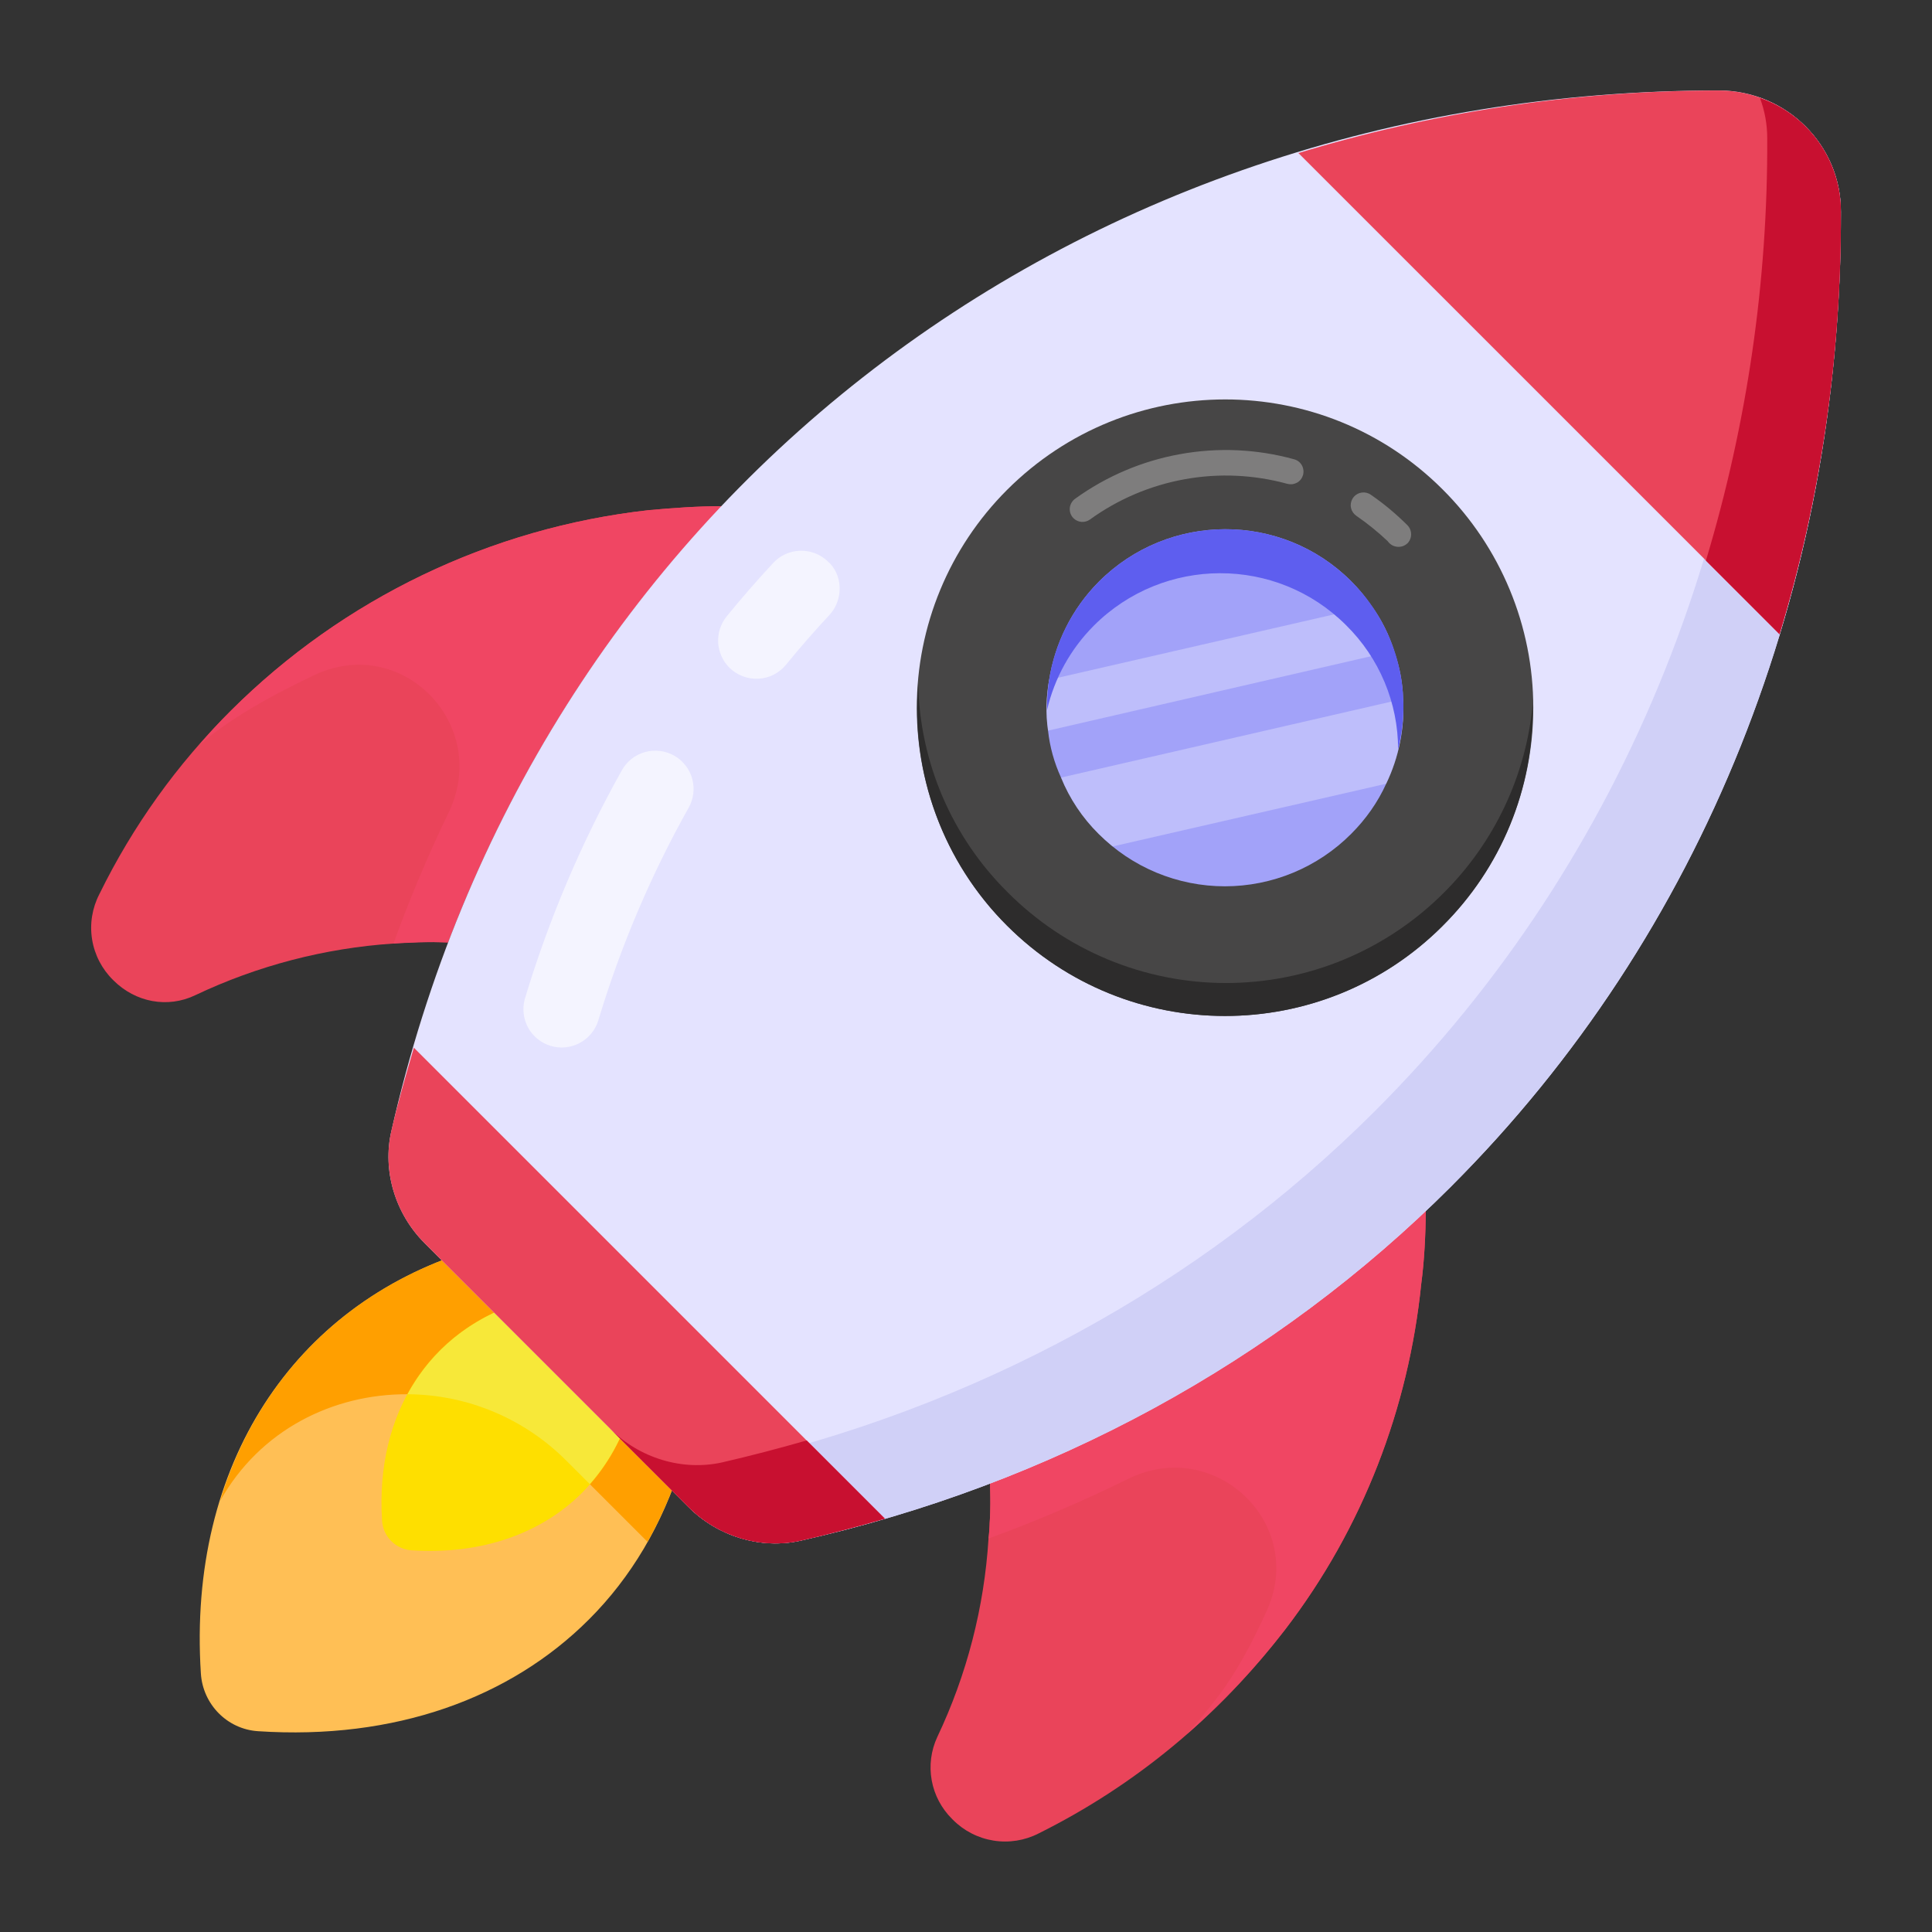 <svg width="32" height="32" viewBox="0 0 32 32" fill="none" xmlns="http://www.w3.org/2000/svg">
<rect x="0" y="0" width="32" height="32" fill="#333333" stroke="none"/>
<path d="M7.759 20.721C4.877 21.623 3.104 24.245 3.327 27.718C3.36 28.229 3.762 28.64 4.272 28.674C6.54 28.824 8.452 28.127 9.756 26.822C10.453 26.126 10.97 25.251 11.284 24.245L7.759 20.721V20.721Z" fill="#FFBF55"/>
<path d="M10.725 25.538L9.374 24.187C8.677 23.491 7.735 23.098 6.75 23.093C5.513 23.087 4.306 23.685 3.648 24.856C4.264 22.83 5.74 21.354 7.76 20.72L11.286 24.246C11.142 24.694 10.954 25.127 10.725 25.538Z" fill="#FF9F00"/>
<path d="M8.613 21.576C7.128 22.041 6.213 23.393 6.328 25.184C6.335 25.312 6.389 25.432 6.478 25.523C6.568 25.614 6.688 25.669 6.815 25.678C7.985 25.754 8.971 25.395 9.643 24.723C10.01 24.35 10.281 23.894 10.431 23.393L8.613 21.576Z" fill="#FEDF00"/>
<path d="M9.769 24.581L9.374 24.187C8.677 23.491 7.735 23.098 6.75 23.093C7.145 22.364 7.796 21.832 8.615 21.575L10.432 23.393C10.298 23.832 10.072 24.237 9.768 24.582L9.769 24.581Z" fill="#F7E839"/>
<path d="M7.42 15.61C7.121 15.598 6.816 15.604 6.517 15.628C5.38 15.704 4.266 15.994 3.236 16.483C2.776 16.704 2.244 16.602 1.879 16.238L1.873 16.232C1.688 16.05 1.566 15.814 1.525 15.558C1.484 15.302 1.527 15.039 1.646 14.809C2.198 13.683 2.933 12.657 3.822 11.773C5.687 9.914 8.127 8.742 10.743 8.45C11.149 8.413 11.55 8.384 11.957 8.384C10.014 10.422 8.466 12.867 7.42 15.61ZM17.204 30.367C16.974 30.485 16.712 30.527 16.456 30.486C16.2 30.445 15.964 30.324 15.782 30.14L15.77 30.128C15.594 29.954 15.476 29.731 15.432 29.488C15.388 29.245 15.42 28.995 15.524 28.771C16.014 27.739 16.302 26.623 16.373 25.484C16.404 25.179 16.41 24.874 16.398 24.563C19.105 23.541 21.556 22.011 23.617 20.045C23.611 20.457 23.593 20.87 23.54 21.27C23.331 23.32 22.577 25.305 21.286 26.99C20.175 28.436 18.8 29.572 17.204 30.367Z" fill="#EA445A"/>
<path d="M11.956 8.384C10.013 10.422 8.466 12.867 7.42 15.61C7.203 15.6 6.985 15.602 6.768 15.616C6.684 15.616 6.595 15.622 6.517 15.628C6.784 14.89 7.089 14.167 7.43 13.46C8.131 12.009 6.665 10.494 5.208 11.181C4.46 11.534 3.777 11.925 3.301 12.34C3.463 12.143 3.642 11.952 3.822 11.773C5.686 9.914 8.126 8.742 10.743 8.45C11.149 8.413 11.549 8.384 11.956 8.384H11.956ZM19.666 28.717C19.84 28.52 20.007 28.317 20.174 28.101C20.461 27.727 20.733 27.229 20.982 26.679C21.639 25.23 20.118 23.79 18.69 24.493C17.936 24.864 17.163 25.195 16.373 25.483C16.385 25.4 16.391 25.311 16.391 25.227C16.409 25.006 16.403 24.785 16.397 24.563C19.104 23.541 21.555 22.011 23.617 20.045C23.611 20.457 23.593 20.87 23.539 21.27C23.33 23.32 22.577 25.305 21.286 26.99C20.802 27.616 20.26 28.194 19.666 28.717Z" fill="#F04663"/>
<path d="M24.036 19.651C21.131 22.555 17.401 24.588 13.253 25.52C12.595 25.663 11.891 25.448 11.406 24.964L7.032 20.589C6.542 20.099 6.332 19.387 6.482 18.735C8.807 8.426 17.647 1.498 28.477 1.498C29.595 1.504 30.497 2.407 30.491 3.512C30.503 9.752 28.202 15.485 24.036 19.65L24.036 19.651Z" fill="#E4E3FF"/>
<path opacity="0.6" d="M8.693 16.544C9.089 15.228 9.628 13.959 10.299 12.76C10.34 12.687 10.394 12.622 10.46 12.57C10.525 12.518 10.601 12.48 10.681 12.457C10.761 12.434 10.846 12.428 10.929 12.438C11.012 12.447 11.092 12.474 11.165 12.515C11.238 12.556 11.302 12.611 11.353 12.677C11.405 12.742 11.443 12.818 11.465 12.898C11.487 12.979 11.493 13.063 11.483 13.146C11.473 13.229 11.446 13.309 11.404 13.382C10.778 14.5 10.276 15.683 9.907 16.91C9.856 17.068 9.745 17.2 9.598 17.277C9.451 17.355 9.279 17.371 9.12 17.323C8.961 17.275 8.827 17.166 8.747 17.021C8.668 16.875 8.648 16.704 8.693 16.544ZM12.079 11.057C11.969 10.946 11.903 10.797 11.895 10.641C11.887 10.484 11.938 10.33 12.037 10.208C12.284 9.905 12.542 9.609 12.808 9.323C12.922 9.2 13.081 9.128 13.249 9.122C13.417 9.116 13.58 9.177 13.703 9.291C13.964 9.512 13.975 9.931 13.737 10.187C13.489 10.453 13.249 10.727 13.019 11.01C12.963 11.078 12.893 11.135 12.814 11.175C12.735 11.215 12.648 11.238 12.56 11.242C12.471 11.246 12.383 11.232 12.3 11.2C12.217 11.168 12.142 11.12 12.079 11.057Z" fill="white"/>
<path d="M24.036 19.651C21.131 22.555 17.401 24.588 13.254 25.52C12.595 25.664 11.891 25.449 11.406 24.965L10.151 23.709C10.636 24.193 11.341 24.408 11.998 24.265C16.146 23.332 19.876 21.3 22.78 18.396C26.947 14.23 29.247 8.498 29.235 2.258C29.235 2.031 29.199 1.816 29.128 1.612C29.929 1.888 30.497 2.634 30.491 3.513C30.503 9.753 28.202 15.485 24.036 19.651Z" fill="#D0D0F7"/>
<path d="M6.855 17.352C6.722 17.81 6.588 18.265 6.481 18.736C6.332 19.388 6.541 20.099 7.031 20.589L11.406 24.964C11.891 25.448 12.596 25.663 13.253 25.52C13.725 25.413 14.192 25.291 14.656 25.154L6.855 17.353V17.352Z" fill="#EA445A"/>
<path d="M14.658 25.155C14.191 25.287 13.731 25.412 13.253 25.52C12.595 25.664 11.89 25.449 11.406 24.964L10.109 23.668C10.593 24.151 11.299 24.367 11.956 24.223C12.427 24.114 12.896 23.992 13.361 23.858L14.658 25.155Z" fill="#C81030"/>
<path d="M29.475 10.504C30.157 8.236 30.5 5.88 30.491 3.513C30.497 2.408 29.594 1.505 28.476 1.499C26.031 1.499 23.696 1.869 21.506 2.535L29.476 10.504L29.475 10.504Z" fill="#EA445A"/>
<path d="M29.474 10.505L28.255 9.286C28.938 7.019 29.281 4.662 29.271 2.294C29.271 2.055 29.229 1.834 29.151 1.625C29.544 1.76 29.884 2.015 30.124 2.354C30.364 2.692 30.492 3.097 30.491 3.513C30.497 5.946 30.144 8.294 29.474 10.506V10.505Z" fill="#C81030"/>
<path d="M23.897 15.335C21.906 17.326 18.676 17.326 16.678 15.329C15.722 14.372 15.185 13.075 15.185 11.722C15.185 10.37 15.722 9.073 16.678 8.116C18.676 6.117 21.907 6.117 23.897 8.109C24.372 8.583 24.749 9.147 25.006 9.767C25.263 10.386 25.396 11.051 25.396 11.722C25.396 12.393 25.263 13.058 25.006 13.678C24.749 14.298 24.372 14.861 23.897 15.335Z" fill="#474646"/>
<path opacity="0.3" d="M17.78 8.583C17.759 8.562 17.742 8.536 17.731 8.507C17.721 8.478 17.716 8.447 17.719 8.417C17.721 8.386 17.73 8.357 17.746 8.33C17.761 8.303 17.781 8.28 17.806 8.262C18.323 7.888 18.918 7.635 19.546 7.522C20.174 7.408 20.819 7.437 21.434 7.607C21.461 7.614 21.486 7.626 21.508 7.643C21.53 7.66 21.548 7.681 21.562 7.705C21.576 7.73 21.585 7.756 21.588 7.784C21.592 7.811 21.59 7.839 21.583 7.866C21.575 7.893 21.563 7.918 21.546 7.94C21.529 7.962 21.508 7.98 21.484 7.994C21.459 8.007 21.433 8.016 21.405 8.02C21.378 8.023 21.35 8.021 21.323 8.014C20.769 7.862 20.187 7.835 19.621 7.938C19.055 8.04 18.519 8.268 18.053 8.605C18.012 8.634 17.962 8.648 17.913 8.644C17.863 8.64 17.816 8.619 17.78 8.583ZM22.436 8.519C22.398 8.482 22.375 8.432 22.372 8.378C22.37 8.325 22.387 8.273 22.421 8.232C22.455 8.191 22.503 8.165 22.556 8.158C22.609 8.151 22.663 8.164 22.706 8.195C22.923 8.344 23.125 8.514 23.31 8.698C23.392 8.78 23.394 8.917 23.312 8.999C23.289 9.02 23.262 9.037 23.232 9.047C23.203 9.056 23.171 9.06 23.14 9.056C23.109 9.053 23.079 9.043 23.052 9.027C23.025 9.01 23.002 8.989 22.984 8.963C22.822 8.81 22.649 8.67 22.466 8.544C22.455 8.536 22.445 8.528 22.436 8.519Z" fill="white"/>
<path d="M23.892 15.336C21.902 17.326 18.674 17.326 16.678 15.33C16.156 14.81 15.755 14.182 15.501 13.49C15.247 12.798 15.147 12.059 15.208 11.325C15.234 12.626 15.766 13.865 16.69 14.779C17.164 15.255 17.727 15.633 18.346 15.89C18.966 16.148 19.631 16.281 20.302 16.282C20.973 16.282 21.638 16.151 22.258 15.894C22.878 15.637 23.442 15.26 23.916 14.785C24.755 13.949 25.275 12.845 25.386 11.666C25.398 12.347 25.271 13.023 25.015 13.653C24.758 14.284 24.376 14.856 23.892 15.335V15.336Z" fill="#2D2C2C"/>
<path d="M22.38 13.811C22.106 14.086 21.78 14.305 21.421 14.454C21.062 14.603 20.677 14.68 20.288 14.68C19.899 14.68 19.514 14.603 19.155 14.454C18.796 14.305 18.47 14.086 18.196 13.811C17.928 13.546 17.716 13.228 17.574 12.879C17.461 12.633 17.388 12.371 17.359 12.102C17.317 11.82 17.329 11.534 17.377 11.259C17.473 10.661 17.748 10.088 18.202 9.633C19.355 8.48 21.227 8.474 22.38 9.627C22.506 9.753 22.619 9.89 22.715 10.034C22.882 10.261 23.007 10.518 23.091 10.781C23.181 11.038 23.234 11.307 23.24 11.575C23.267 12.06 23.17 12.543 22.96 12.98C22.822 13.285 22.625 13.566 22.38 13.811Z" fill="#A2A2F9"/>
<path opacity="0.3" d="M23.091 10.781L17.359 12.102C17.317 11.821 17.329 11.535 17.377 11.259L22.715 10.034C22.882 10.261 23.007 10.518 23.091 10.781ZM22.96 12.981L18.429 14.02C18.349 13.954 18.271 13.884 18.196 13.812C17.928 13.546 17.716 13.229 17.574 12.879L23.24 11.576C23.267 12.06 23.17 12.543 22.96 12.981Z" fill="white"/>
<path d="M23.157 12.412C23.157 12.03 23.081 11.651 22.933 11.298C22.785 10.945 22.569 10.625 22.296 10.356C21.143 9.203 19.272 9.209 18.118 10.362C17.734 10.747 17.465 11.231 17.342 11.761C17.335 11.367 17.408 10.975 17.556 10.61C17.704 10.244 17.923 9.912 18.202 9.633C19.355 8.48 21.227 8.474 22.38 9.627C22.741 9.984 23.002 10.428 23.138 10.917C23.274 11.405 23.281 11.921 23.157 12.412Z" fill="#5E5EEF"/>
</svg>
